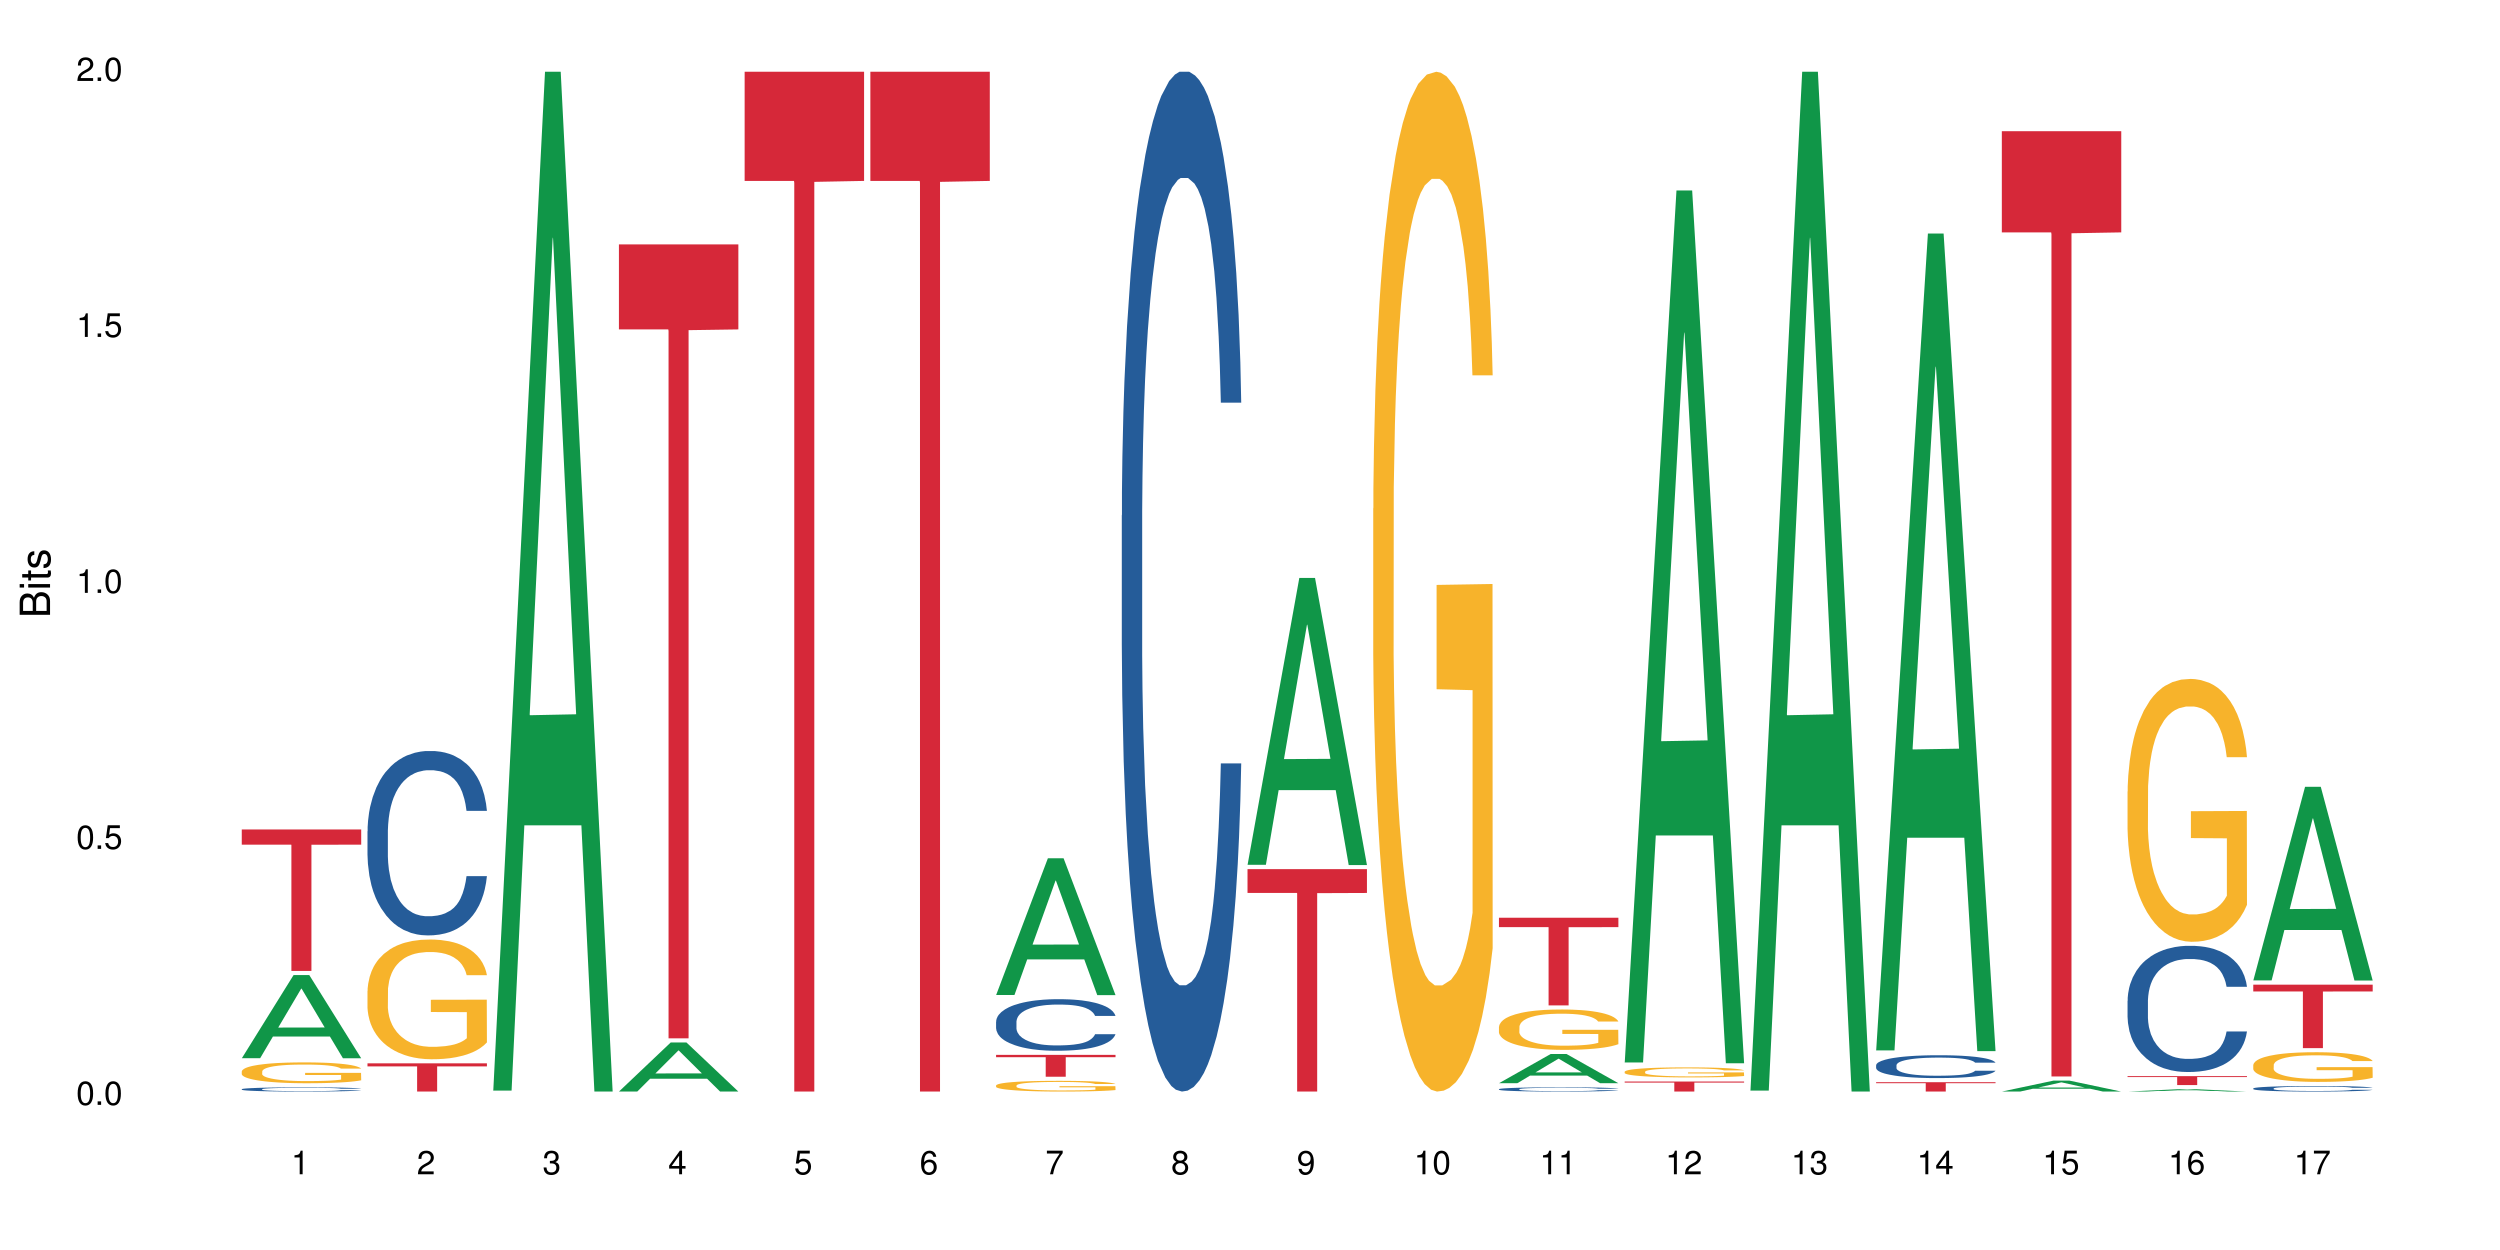 <?xml version="1.0" encoding="UTF-8"?>
<svg xmlns="http://www.w3.org/2000/svg" xmlns:xlink="http://www.w3.org/1999/xlink" width="720pt" height="360pt" viewBox="0 0 720 360" version="1.1">
<defs>
<g>
<symbol overflow="visible" id="glyph0-0">
<path style="stroke:none;" d=""/>
</symbol>
<symbol overflow="visible" id="glyph0-1">
<path style="stroke:none;" d="M 2.641 -6.797 C 2 -6.797 1.422 -6.531 1.078 -6.047 C 0.641 -5.453 0.406 -4.547 0.406 -3.297 C 0.406 -1 1.188 0.219 2.641 0.219 C 4.078 0.219 4.859 -1 4.859 -3.234 C 4.859 -4.562 4.656 -5.438 4.203 -6.047 C 3.844 -6.531 3.281 -6.797 2.641 -6.797 Z M 2.641 -6.047 C 3.547 -6.047 4 -5.125 4 -3.312 C 4 -1.375 3.562 -0.484 2.625 -0.484 C 1.734 -0.484 1.281 -1.422 1.281 -3.281 C 1.281 -5.141 1.734 -6.047 2.641 -6.047 Z M 2.641 -6.047 "/>
</symbol>
<symbol overflow="visible" id="glyph0-2">
<path style="stroke:none;" d="M 1.828 -1 L 0.828 -1 L 0.828 0 L 1.828 0 Z M 1.828 -1 "/>
</symbol>
<symbol overflow="visible" id="glyph0-3">
<path style="stroke:none;" d="M 4.562 -6.797 L 1.062 -6.797 L 0.547 -3.094 L 1.328 -3.094 C 1.719 -3.562 2.047 -3.734 2.578 -3.734 C 3.484 -3.734 4.062 -3.109 4.062 -2.094 C 4.062 -1.125 3.484 -0.531 2.578 -0.531 C 1.828 -0.531 1.375 -0.906 1.188 -1.672 L 0.328 -1.672 C 0.453 -1.109 0.547 -0.844 0.75 -0.594 C 1.125 -0.078 1.828 0.219 2.594 0.219 C 3.969 0.219 4.922 -0.781 4.922 -2.219 C 4.922 -3.562 4.031 -4.484 2.719 -4.484 C 2.25 -4.484 1.859 -4.359 1.469 -4.062 L 1.734 -5.969 L 4.562 -5.969 Z M 4.562 -6.797 "/>
</symbol>
<symbol overflow="visible" id="glyph0-4">
<path style="stroke:none;" d="M 2.484 -4.844 L 2.484 0 L 3.328 0 L 3.328 -6.797 L 2.766 -6.797 C 2.469 -5.75 2.281 -5.609 0.984 -5.453 L 0.984 -4.844 Z M 2.484 -4.844 "/>
</symbol>
<symbol overflow="visible" id="glyph0-5">
<path style="stroke:none;" d="M 4.859 -0.828 L 1.281 -0.828 C 1.359 -1.391 1.672 -1.75 2.5 -2.234 L 3.469 -2.75 C 4.406 -3.266 4.906 -3.969 4.906 -4.812 C 4.906 -5.375 4.672 -5.906 4.266 -6.266 C 3.859 -6.625 3.375 -6.797 2.719 -6.797 C 1.859 -6.797 1.219 -6.5 0.844 -5.922 C 0.609 -5.562 0.5 -5.125 0.484 -4.438 L 1.328 -4.438 C 1.359 -4.906 1.406 -5.188 1.531 -5.406 C 1.75 -5.812 2.188 -6.062 2.703 -6.062 C 3.469 -6.062 4.031 -5.516 4.031 -4.781 C 4.031 -4.25 3.719 -3.797 3.125 -3.438 L 2.234 -2.938 C 0.812 -2.141 0.406 -1.5 0.328 0 L 4.859 0 Z M 4.859 -0.828 "/>
</symbol>
<symbol overflow="visible" id="glyph0-6">
<path style="stroke:none;" d="M 2.125 -3.125 L 2.578 -3.125 C 3.516 -3.125 3.984 -2.703 3.984 -1.891 C 3.984 -1.031 3.469 -0.531 2.578 -0.531 C 1.656 -0.531 1.203 -0.984 1.156 -1.969 L 0.312 -1.969 C 0.344 -1.422 0.438 -1.078 0.609 -0.766 C 0.953 -0.109 1.625 0.219 2.547 0.219 C 3.953 0.219 4.859 -0.609 4.859 -1.906 C 4.859 -2.766 4.516 -3.25 3.703 -3.516 C 4.344 -3.766 4.656 -4.25 4.656 -4.938 C 4.656 -6.109 3.875 -6.797 2.578 -6.797 C 1.203 -6.797 0.484 -6.047 0.453 -4.609 L 1.297 -4.609 C 1.312 -5.016 1.344 -5.25 1.453 -5.453 C 1.641 -5.828 2.062 -6.062 2.594 -6.062 C 3.344 -6.062 3.797 -5.625 3.797 -4.906 C 3.797 -4.422 3.609 -4.141 3.25 -3.984 C 3.016 -3.891 2.719 -3.844 2.125 -3.844 Z M 2.125 -3.125 "/>
</symbol>
<symbol overflow="visible" id="glyph0-7">
<path style="stroke:none;" d="M 3.141 -1.625 L 3.141 0 L 3.984 0 L 3.984 -1.625 L 4.984 -1.625 L 4.984 -2.391 L 3.984 -2.391 L 3.984 -6.797 L 3.359 -6.797 L 0.266 -2.516 L 0.266 -1.625 Z M 3.141 -2.391 L 1 -2.391 L 3.141 -5.359 Z M 3.141 -2.391 "/>
</symbol>
<symbol overflow="visible" id="glyph0-8">
<path style="stroke:none;" d="M 4.781 -5.031 C 4.609 -6.141 3.891 -6.797 2.844 -6.797 C 2.094 -6.797 1.422 -6.438 1.031 -5.828 C 0.609 -5.172 0.406 -4.344 0.406 -3.094 C 0.406 -1.953 0.578 -1.234 0.984 -0.625 C 1.359 -0.078 1.953 0.219 2.703 0.219 C 3.984 0.219 4.922 -0.734 4.922 -2.078 C 4.922 -3.344 4.062 -4.234 2.844 -4.234 C 2.172 -4.234 1.641 -3.969 1.281 -3.469 C 1.281 -5.125 1.828 -6.047 2.797 -6.047 C 3.391 -6.047 3.797 -5.672 3.938 -5.031 Z M 2.734 -3.484 C 3.547 -3.484 4.062 -2.922 4.062 -2 C 4.062 -1.156 3.484 -0.531 2.703 -0.531 C 1.922 -0.531 1.328 -1.188 1.328 -2.047 C 1.328 -2.891 1.906 -3.484 2.734 -3.484 Z M 2.734 -3.484 "/>
</symbol>
<symbol overflow="visible" id="glyph0-9">
<path style="stroke:none;" d="M 4.984 -6.797 L 0.438 -6.797 L 0.438 -5.969 L 4.109 -5.969 C 2.5 -3.656 1.828 -2.234 1.328 0 L 2.219 0 C 2.594 -2.172 3.453 -4.047 4.984 -6.094 Z M 4.984 -6.797 "/>
</symbol>
<symbol overflow="visible" id="glyph0-10">
<path style="stroke:none;" d="M 3.75 -3.578 C 4.453 -4 4.688 -4.344 4.688 -4.984 C 4.688 -6.047 3.844 -6.797 2.641 -6.797 C 1.438 -6.797 0.594 -6.047 0.594 -4.984 C 0.594 -4.359 0.828 -4.016 1.516 -3.578 C 0.734 -3.203 0.359 -2.641 0.359 -1.891 C 0.359 -0.641 1.297 0.219 2.641 0.219 C 3.984 0.219 4.922 -0.641 4.922 -1.875 C 4.922 -2.641 4.531 -3.203 3.75 -3.578 Z M 2.641 -6.047 C 3.359 -6.047 3.812 -5.625 3.812 -4.969 C 3.812 -4.344 3.344 -3.922 2.641 -3.922 C 1.922 -3.922 1.453 -4.344 1.453 -4.984 C 1.453 -5.625 1.922 -6.047 2.641 -6.047 Z M 2.641 -3.203 C 3.484 -3.203 4.062 -2.672 4.062 -1.875 C 4.062 -1.062 3.484 -0.531 2.625 -0.531 C 1.797 -0.531 1.219 -1.078 1.219 -1.875 C 1.219 -2.672 1.797 -3.203 2.641 -3.203 Z M 2.641 -3.203 "/>
</symbol>
<symbol overflow="visible" id="glyph0-11">
<path style="stroke:none;" d="M 0.516 -1.547 C 0.672 -0.438 1.406 0.219 2.438 0.219 C 3.188 0.219 3.859 -0.141 4.266 -0.75 C 4.688 -1.406 4.891 -2.25 4.891 -3.484 C 4.891 -4.625 4.703 -5.359 4.312 -5.953 C 3.938 -6.5 3.344 -6.797 2.594 -6.797 C 1.297 -6.797 0.359 -5.844 0.359 -4.516 C 0.359 -3.25 1.234 -2.344 2.453 -2.344 C 3.094 -2.344 3.562 -2.578 4.016 -3.109 C 4 -1.453 3.469 -0.531 2.5 -0.531 C 1.906 -0.531 1.484 -0.906 1.359 -1.547 Z M 2.578 -6.062 C 3.375 -6.062 3.969 -5.406 3.969 -4.531 C 3.969 -3.688 3.375 -3.094 2.547 -3.094 C 1.734 -3.094 1.234 -3.672 1.234 -4.578 C 1.234 -5.438 1.797 -6.062 2.578 -6.062 Z M 2.578 -6.062 "/>
</symbol>
<symbol overflow="visible" id="glyph1-0">
<path style="stroke:none;" d=""/>
</symbol>
<symbol overflow="visible" id="glyph1-1">
<path style="stroke:none;" d="M 0 -0.953 L 0 -4.891 C 0 -5.719 -0.234 -6.344 -0.734 -6.797 C -1.188 -7.234 -1.812 -7.469 -2.5 -7.469 C -3.547 -7.469 -4.188 -7 -4.625 -5.875 C -4.984 -6.672 -5.641 -7.094 -6.531 -7.094 C -7.156 -7.094 -7.734 -6.859 -8.141 -6.391 C -8.562 -5.938 -8.75 -5.344 -8.75 -4.5 L -8.75 -0.953 Z M -4.984 -2.062 L -7.766 -2.062 L -7.766 -4.219 C -7.766 -4.844 -7.688 -5.203 -7.453 -5.5 C -7.219 -5.812 -6.859 -5.969 -6.375 -5.969 C -5.906 -5.969 -5.531 -5.812 -5.297 -5.5 C -5.062 -5.203 -4.984 -4.844 -4.984 -4.219 Z M -0.984 -2.062 L -4 -2.062 L -4 -4.781 C -4 -5.328 -3.859 -5.688 -3.578 -5.953 C -3.297 -6.219 -2.922 -6.359 -2.484 -6.359 C -2.062 -6.359 -1.688 -6.219 -1.406 -5.953 C -1.109 -5.688 -0.984 -5.328 -0.984 -4.781 Z M -0.984 -2.062 "/>
</symbol>
<symbol overflow="visible" id="glyph1-2">
<path style="stroke:none;" d="M -6.281 -1.797 L -6.281 -0.797 L 0 -0.797 L 0 -1.797 Z M -8.75 -1.797 L -8.75 -0.797 L -7.484 -0.797 L -7.484 -1.797 Z M -8.75 -1.797 "/>
</symbol>
<symbol overflow="visible" id="glyph1-3">
<path style="stroke:none;" d="M -6.281 -3.047 L -6.281 -2.016 L -8.016 -2.016 L -8.016 -1.016 L -6.281 -1.016 L -6.281 -0.172 L -5.469 -0.172 L -5.469 -1.016 L -0.719 -1.016 C -0.078 -1.016 0.281 -1.453 0.281 -2.234 C 0.281 -2.469 0.25 -2.719 0.188 -3.047 L -0.641 -3.047 C -0.609 -2.922 -0.594 -2.766 -0.594 -2.562 C -0.594 -2.141 -0.719 -2.016 -1.156 -2.016 L -5.469 -2.016 L -5.469 -3.047 Z M -6.281 -3.047 "/>
</symbol>
<symbol overflow="visible" id="glyph1-4">
<path style="stroke:none;" d="M -4.531 -5.25 C -5.766 -5.25 -6.469 -4.422 -6.469 -2.969 C -6.469 -1.516 -5.719 -0.562 -4.547 -0.562 C -3.562 -0.562 -3.094 -1.062 -2.734 -2.562 L -2.516 -3.484 C -2.344 -4.188 -2.094 -4.469 -1.625 -4.469 C -1.047 -4.469 -0.641 -3.875 -0.641 -3 C -0.641 -2.453 -0.797 -2 -1.062 -1.75 C -1.25 -1.594 -1.422 -1.531 -1.875 -1.469 L -1.875 -0.406 C -0.422 -0.453 0.281 -1.266 0.281 -2.922 C 0.281 -4.5 -0.5 -5.516 -1.719 -5.516 C -2.656 -5.516 -3.172 -4.984 -3.469 -3.734 L -3.703 -2.766 C -3.891 -1.953 -4.156 -1.609 -4.594 -1.609 C -5.172 -1.609 -5.547 -2.125 -5.547 -2.938 C -5.547 -3.75 -5.203 -4.172 -4.531 -4.203 Z M -4.531 -5.25 "/>
</symbol>
</g>
</defs>
<g id="surface29245">
<rect x="0" y="0" width="720" height="360" style="fill:rgb(100%,100%,100%);fill-opacity:1;stroke:none;"/>
<path style=" stroke:none;fill-rule:nonzero;fill:rgb(6.275%,58.824%,28.235%);fill-opacity:1;" d="M 69.629 304.766 L 69.668 304.742 L 84.551 280.816 L 89.07 280.816 L 104.027 304.789 L 98.77 304.789 L 95.023 298.531 L 78.598 298.531 L 74.922 304.766 L 69.629 304.766 L 80.176 295.941 L 93.516 295.918 L 86.863 284.734 L 86.789 284.711 L 86.719 284.777 L 80.141 295.918 L 80.176 295.941 Z M 69.629 304.766 "/>
<path style=" stroke:none;fill-rule:nonzero;fill:rgb(14.51%,36.078%,60%);fill-opacity:1;" d="M 69.629 313.684 L 69.672 313.684 L 69.672 313.656 L 69.797 313.613 L 70.09 313.559 L 70.383 313.523 L 71.141 313.457 L 72.188 313.395 L 73.277 313.348 L 74.074 313.316 L 74.789 313.293 L 76.426 313.254 L 77.473 313.234 L 78.605 313.215 L 79.992 313.195 L 80.996 313.184 L 83.262 313.164 L 84.941 313.156 L 89.051 313.156 L 90.73 313.16 L 91.945 313.164 L 93.289 313.172 L 94.422 313.184 L 96.391 313.207 L 98.152 313.238 L 98.949 313.258 L 100.207 313.293 L 101.172 313.324 L 101.844 313.355 L 102.602 313.395 L 103.27 313.445 L 103.773 313.5 L 104.027 313.551 L 98.152 313.551 L 97.859 313.504 L 97.523 313.469 L 96.895 313.426 L 96.266 313.391 L 95.387 313.359 L 94.586 313.34 L 93.496 313.316 L 92.531 313.305 L 91.527 313.293 L 90.562 313.289 L 88.715 313.281 L 86.574 313.281 L 85.777 313.285 L 84.145 313.293 L 83.262 313.301 L 82.004 313.316 L 81.121 313.332 L 80.074 313.352 L 79.359 313.371 L 78.48 313.398 L 77.852 313.426 L 77.137 313.461 L 76.719 313.492 L 76.34 313.523 L 76.004 313.559 L 75.754 313.598 L 75.586 313.637 L 75.5 313.68 L 75.5 313.852 L 75.586 313.891 L 75.797 313.938 L 76.34 314.004 L 77.137 314.062 L 78.062 314.109 L 78.941 314.145 L 79.445 314.16 L 80.117 314.176 L 81.164 314.199 L 82.676 314.223 L 83.555 314.23 L 84.898 314.238 L 86.281 314.242 L 88.129 314.242 L 89.766 314.238 L 90.855 314.234 L 91.988 314.227 L 93.539 314.207 L 94.504 314.188 L 95.344 314.168 L 95.973 314.145 L 96.391 314.129 L 97.02 314.094 L 97.523 314.055 L 97.902 314.016 L 98.152 313.98 L 104.027 313.98 L 103.773 314.023 L 103.398 314.066 L 103.02 314.098 L 102.434 314.137 L 101.762 314.172 L 100.797 314.211 L 100 314.238 L 98.949 314.266 L 97.984 314.285 L 96.938 314.305 L 95.387 314.328 L 94.379 314.34 L 93.289 314.348 L 91.988 314.355 L 90.352 314.363 L 88.59 314.371 L 86.953 314.371 L 85.191 314.367 L 83.891 314.363 L 82.172 314.355 L 80.031 314.332 L 78.48 314.312 L 77.266 314.293 L 76.215 314.27 L 75.039 314.238 L 73.531 314.191 L 72.609 314.152 L 71.977 314.121 L 71.266 314.078 L 70.762 314.039 L 70.176 313.977 L 69.754 313.898 L 69.629 313.836 Z M 69.629 313.684 "/>
<path style=" stroke:none;fill-rule:nonzero;fill:rgb(96.863%,70.196%,16.863%);fill-opacity:1;" d="M 69.629 308.543 L 69.672 308.535 L 69.672 308.426 L 69.84 308.18 L 70.258 307.84 L 70.805 307.559 L 71.391 307.34 L 71.77 307.223 L 72.398 307.059 L 72.941 306.938 L 74.328 306.691 L 76.09 306.461 L 77.055 306.363 L 78.145 306.27 L 79.695 306.164 L 80.41 306.129 L 82.59 306.039 L 85.066 305.984 L 87.793 305.969 L 89.051 305.973 L 90.77 305.996 L 93.121 306.055 L 94.461 306.109 L 95.512 306.164 L 96.602 306.238 L 97.945 306.348 L 99.203 306.477 L 100.207 306.609 L 101.215 306.773 L 102.055 306.949 L 102.766 307.141 L 103.398 307.371 L 103.773 307.566 L 104.027 307.758 L 98.195 307.758 L 97.859 307.566 L 97.48 307.418 L 96.852 307.234 L 96.223 307.105 L 95.594 307 L 94.422 306.855 L 93.414 306.77 L 92.156 306.691 L 90.938 306.645 L 89.555 306.609 L 88.715 306.598 L 86.492 306.598 L 84.48 306.637 L 83.305 306.68 L 82.465 306.727 L 81.289 306.809 L 80.578 306.875 L 80.156 306.918 L 78.898 307.086 L 78.062 307.242 L 77.598 307.344 L 77.012 307.512 L 76.594 307.656 L 76.133 307.879 L 75.879 308.043 L 75.543 308.414 L 75.5 309.402 L 75.629 309.609 L 75.879 309.836 L 76.215 310.035 L 76.719 310.242 L 77.223 310.402 L 78.102 310.613 L 78.859 310.758 L 79.445 310.852 L 80.578 311 L 81.039 311.047 L 82.129 311.148 L 83.262 311.223 L 84.645 311.289 L 85.695 311.324 L 87.371 311.352 L 89.512 311.352 L 92.027 311.316 L 93.625 311.273 L 94.715 311.23 L 95.426 311.191 L 96.309 311.129 L 96.938 311.074 L 97.523 311.016 L 98.238 310.922 L 98.238 309.609 L 87.875 309.605 L 87.875 308.992 L 103.984 308.984 L 104.027 311.129 L 103.145 311.277 L 102.055 311.422 L 101.004 311.531 L 99.914 311.625 L 98.363 311.727 L 97.105 311.793 L 95.176 311.871 L 93.414 311.922 L 91.566 311.953 L 89.934 311.969 L 88.004 311.977 L 86.281 311.965 L 84.438 311.93 L 82.969 311.887 L 81.625 311.832 L 80.285 311.762 L 78.605 311.645 L 77.516 311.555 L 76.383 311.438 L 75.25 311.301 L 74.242 311.152 L 73.574 311.039 L 72.902 310.906 L 72.188 310.742 L 71.516 310.555 L 71.012 310.383 L 70.551 310.191 L 70.215 310.012 L 69.883 309.766 L 69.715 309.566 L 69.629 309.398 Z M 69.629 308.543 "/>
<path style=" stroke:none;fill-rule:nonzero;fill:rgb(83.922%,15.686%,22.353%);fill-opacity:1;" d="M 69.629 238.895 L 104.027 238.895 L 104.027 243.258 L 89.691 243.293 L 89.691 279.637 L 83.922 279.637 L 83.922 243.332 L 83.84 243.258 L 69.629 243.258 Z M 69.629 238.895 "/>
<path style=" stroke:none;fill-rule:nonzero;fill:rgb(14.51%,36.078%,60%);fill-opacity:1;" d="M 105.836 239.41 L 105.879 239.363 L 105.879 238.199 L 106.004 236.352 L 106.297 234.023 L 106.59 232.422 L 107.348 229.559 L 108.395 226.793 L 109.484 224.656 L 110.281 223.395 L 110.996 222.426 L 112.633 220.629 L 113.68 219.707 L 114.812 218.883 L 116.195 218.059 L 117.203 217.57 L 119.469 216.797 L 121.148 216.457 L 122.449 216.309 L 125.258 216.309 L 126.938 216.504 L 128.152 216.746 L 129.496 217.137 L 130.629 217.57 L 132.598 218.641 L 134.359 220 L 135.156 220.773 L 136.414 222.277 L 137.379 223.734 L 138.051 224.996 L 138.809 226.793 L 139.477 228.977 L 139.98 231.453 L 140.234 233.539 L 134.359 233.539 L 134.066 231.598 L 133.73 230.094 L 133.102 228.102 L 132.473 226.695 L 131.59 225.289 L 130.793 224.367 L 129.703 223.445 L 128.738 222.863 L 127.734 222.426 L 126.77 222.133 L 124.922 221.844 L 122.781 221.844 L 121.984 221.941 L 120.352 222.328 L 119.469 222.668 L 118.211 223.348 L 117.328 223.977 L 116.281 224.949 L 115.566 225.773 L 114.688 227.035 L 114.059 228.152 L 113.344 229.754 L 112.926 230.965 L 112.547 232.324 L 112.211 233.926 L 111.961 235.625 L 111.793 237.422 L 111.707 239.168 L 111.707 246.691 L 111.793 248.438 L 112.004 250.477 L 112.547 253.438 L 113.344 256.008 L 114.27 258.047 L 115.148 259.504 L 115.652 260.184 L 116.324 260.957 L 117.371 261.93 L 118.883 262.898 L 119.762 263.289 L 121.105 263.676 L 122.488 263.871 L 124.336 263.871 L 125.973 263.676 L 127.062 263.434 L 128.195 263.047 L 129.746 262.219 L 130.711 261.445 L 131.551 260.52 L 132.18 259.598 L 132.598 258.824 L 133.227 257.316 L 133.73 255.668 L 134.109 253.969 L 134.359 252.32 L 140.234 252.32 L 139.98 254.262 L 139.605 256.152 L 139.227 257.562 L 138.641 259.258 L 137.969 260.766 L 137.004 262.461 L 136.207 263.578 L 135.156 264.793 L 134.191 265.715 L 133.145 266.539 L 131.59 267.508 L 130.586 267.996 L 129.496 268.434 L 128.195 268.82 L 126.559 269.16 L 124.797 269.355 L 123.16 269.402 L 121.398 269.305 L 120.098 269.109 L 118.379 268.676 L 116.238 267.801 L 114.688 266.879 L 113.469 265.957 L 112.422 264.984 L 111.246 263.676 L 109.738 261.539 L 108.816 259.891 L 108.184 258.531 L 107.473 256.641 L 106.969 254.941 L 106.383 252.223 L 105.961 248.777 L 105.836 246.109 Z M 105.836 239.41 "/>
<path style=" stroke:none;fill-rule:nonzero;fill:rgb(96.863%,70.196%,16.863%);fill-opacity:1;" d="M 105.836 285.352 L 105.879 285.32 L 105.879 284.691 L 106.047 283.273 L 106.465 281.32 L 107.012 279.715 L 107.598 278.457 L 107.977 277.793 L 108.605 276.848 L 109.148 276.156 L 110.535 274.738 L 112.297 273.418 L 113.262 272.848 L 114.352 272.312 L 115.902 271.715 L 116.617 271.496 L 118.797 270.992 L 121.273 270.676 L 124 270.582 L 125.258 270.613 L 126.977 270.738 L 129.328 271.086 L 130.668 271.402 L 131.719 271.715 L 132.809 272.125 L 134.152 272.754 L 135.41 273.512 L 136.414 274.266 L 137.422 275.211 L 138.262 276.219 L 138.973 277.32 L 139.605 278.645 L 139.98 279.746 L 140.234 280.848 L 134.402 280.848 L 134.066 279.746 L 133.688 278.895 L 133.059 277.855 L 132.43 277.102 L 131.801 276.504 L 130.629 275.684 L 129.621 275.18 L 128.363 274.738 L 127.145 274.457 L 125.762 274.266 L 124.922 274.203 L 122.699 274.203 L 120.688 274.426 L 119.512 274.676 L 118.672 274.93 L 117.496 275.402 L 116.785 275.777 L 116.363 276.031 L 115.105 277.008 L 114.27 277.887 L 113.805 278.488 L 113.219 279.43 L 112.801 280.281 L 112.34 281.543 L 112.086 282.488 L 111.75 284.629 L 111.707 290.297 L 111.836 291.492 L 112.086 292.785 L 112.422 293.918 L 112.926 295.113 L 113.43 296.027 L 114.309 297.258 L 115.066 298.074 L 115.652 298.609 L 116.785 299.461 L 117.246 299.746 L 118.336 300.312 L 119.469 300.754 L 120.852 301.129 L 121.902 301.32 L 123.578 301.477 L 125.719 301.477 L 128.234 301.289 L 129.828 301.035 L 130.922 300.785 L 131.633 300.562 L 132.516 300.219 L 133.145 299.902 L 133.73 299.555 L 134.445 299.02 L 134.445 291.492 L 124.082 291.461 L 124.082 287.934 L 140.191 287.902 L 140.234 300.219 L 139.352 301.066 L 138.262 301.887 L 137.211 302.516 L 136.121 303.051 L 134.57 303.648 L 133.312 304.027 L 131.383 304.469 L 129.621 304.754 L 127.773 304.941 L 126.137 305.035 L 124.211 305.066 L 122.488 305.004 L 120.645 304.816 L 119.176 304.562 L 117.832 304.25 L 116.492 303.84 L 114.812 303.176 L 113.723 302.641 L 112.59 301.98 L 111.457 301.191 L 110.449 300.344 L 109.781 299.68 L 109.109 298.926 L 108.395 297.98 L 107.723 296.91 L 107.219 295.934 L 106.758 294.832 L 106.422 293.793 L 106.09 292.375 L 105.922 291.242 L 105.836 290.266 Z M 105.836 285.352 "/>
<path style=" stroke:none;fill-rule:nonzero;fill:rgb(83.922%,15.686%,22.353%);fill-opacity:1;" d="M 105.836 306.246 L 140.234 306.246 L 140.234 307.117 L 125.898 307.125 L 125.898 314.371 L 120.129 314.371 L 120.129 307.133 L 120.047 307.117 L 105.836 307.117 Z M 105.836 306.246 "/>
<path style=" stroke:none;fill-rule:nonzero;fill:rgb(6.275%,58.824%,28.235%);fill-opacity:1;" d="M 142.043 314.094 L 142.078 313.82 L 156.965 20.664 L 161.484 20.664 L 176.441 314.371 L 171.184 314.371 L 167.438 237.703 L 151.012 237.703 L 147.336 314.094 L 142.043 314.094 L 152.59 205.988 L 165.93 205.711 L 159.277 68.648 L 159.203 68.375 L 159.133 69.199 L 152.555 205.711 L 152.59 205.988 Z M 142.043 314.094 "/>
<path style=" stroke:none;fill-rule:nonzero;fill:rgb(6.275%,58.824%,28.235%);fill-opacity:1;" d="M 178.25 314.355 L 178.285 314.344 L 193.172 300.227 L 197.691 300.227 L 212.648 314.371 L 207.391 314.371 L 203.645 310.68 L 187.219 310.68 L 183.543 314.355 L 178.25 314.355 L 188.797 309.152 L 202.137 309.137 L 195.484 302.539 L 195.41 302.523 L 195.34 302.566 L 188.762 309.137 L 188.797 309.152 Z M 178.25 314.355 "/>
<path style=" stroke:none;fill-rule:nonzero;fill:rgb(83.922%,15.686%,22.353%);fill-opacity:1;" d="M 178.25 70.395 L 212.648 70.395 L 212.648 94.871 L 198.312 95.086 L 198.312 299.047 L 192.543 299.047 L 192.543 95.301 L 192.461 94.871 L 178.25 94.871 Z M 178.25 70.395 "/>
<path style=" stroke:none;fill-rule:nonzero;fill:rgb(83.922%,15.686%,22.353%);fill-opacity:1;" d="M 214.457 20.664 L 248.855 20.664 L 248.855 52.102 L 234.52 52.379 L 234.52 314.371 L 228.75 314.371 L 228.75 52.652 L 228.668 52.102 L 214.457 52.102 Z M 214.457 20.664 "/>
<path style=" stroke:none;fill-rule:nonzero;fill:rgb(83.922%,15.686%,22.353%);fill-opacity:1;" d="M 250.664 20.664 L 285.062 20.664 L 285.062 52.102 L 270.727 52.379 L 270.727 314.371 L 264.957 314.371 L 264.957 52.652 L 264.875 52.102 L 250.664 52.102 Z M 250.664 20.664 "/>
<path style=" stroke:none;fill-rule:nonzero;fill:rgb(6.275%,58.824%,28.235%);fill-opacity:1;" d="M 286.871 286.559 L 286.906 286.523 L 301.789 247.184 L 306.312 247.184 L 321.27 286.598 L 316.012 286.598 L 312.266 276.309 L 295.836 276.309 L 292.164 286.559 L 286.871 286.559 L 297.418 272.051 L 310.758 272.016 L 304.105 253.621 L 304.031 253.586 L 303.961 253.695 L 297.383 272.016 L 297.418 272.051 Z M 286.871 286.559 "/>
<path style=" stroke:none;fill-rule:nonzero;fill:rgb(14.51%,36.078%,60%);fill-opacity:1;" d="M 286.871 294.234 L 286.914 294.223 L 286.914 293.895 L 287.039 293.379 L 287.332 292.727 L 287.625 292.281 L 288.383 291.48 L 289.43 290.707 L 290.52 290.109 L 291.316 289.758 L 292.031 289.484 L 293.668 288.984 L 294.715 288.727 L 295.848 288.496 L 297.23 288.266 L 298.238 288.129 L 300.504 287.91 L 302.184 287.816 L 303.48 287.777 L 306.293 287.777 L 307.969 287.828 L 309.188 287.898 L 310.527 288.008 L 311.66 288.129 L 313.633 288.426 L 315.395 288.809 L 316.191 289.023 L 317.449 289.445 L 318.414 289.852 L 319.086 290.203 L 319.84 290.707 L 320.512 291.316 L 321.016 292.008 L 321.27 292.594 L 315.395 292.594 L 315.102 292.051 L 314.766 291.629 L 314.137 291.074 L 313.508 290.68 L 312.625 290.285 L 311.828 290.027 L 310.738 289.77 L 309.773 289.609 L 308.766 289.484 L 307.801 289.402 L 305.957 289.324 L 303.816 289.324 L 303.02 289.352 L 301.383 289.457 L 300.504 289.555 L 299.246 289.742 L 298.363 289.918 L 297.316 290.191 L 296.602 290.422 L 295.723 290.773 L 295.094 291.086 L 294.379 291.535 L 293.961 291.875 L 293.582 292.254 L 293.246 292.699 L 292.996 293.176 L 292.828 293.68 L 292.742 294.168 L 292.742 296.27 L 292.828 296.758 L 293.039 297.328 L 293.582 298.156 L 294.379 298.875 L 295.301 299.445 L 296.184 299.852 L 296.688 300.043 L 297.359 300.258 L 298.406 300.531 L 299.918 300.801 L 300.797 300.91 L 302.141 301.02 L 303.523 301.074 L 305.371 301.074 L 307.004 301.02 L 308.098 300.949 L 309.23 300.844 L 310.781 300.613 L 311.746 300.395 L 312.586 300.137 L 313.215 299.879 L 313.633 299.66 L 314.262 299.242 L 314.766 298.781 L 315.145 298.305 L 315.395 297.844 L 321.27 297.844 L 321.016 298.387 L 320.637 298.914 L 320.262 299.309 L 319.672 299.785 L 319.004 300.203 L 318.039 300.68 L 317.242 300.992 L 316.191 301.332 L 315.227 301.59 L 314.18 301.82 L 312.625 302.09 L 311.621 302.227 L 310.527 302.348 L 309.23 302.457 L 307.594 302.551 L 305.832 302.605 L 304.195 302.621 L 302.434 302.594 L 301.133 302.539 L 299.414 302.418 L 297.273 302.172 L 295.723 301.914 L 294.504 301.656 L 293.457 301.387 L 292.281 301.02 L 290.773 300.422 L 289.848 299.961 L 289.219 299.582 L 288.508 299.051 L 288.004 298.578 L 287.418 297.816 L 286.996 296.852 L 286.871 296.105 Z M 286.871 294.234 "/>
<path style=" stroke:none;fill-rule:nonzero;fill:rgb(96.863%,70.196%,16.863%);fill-opacity:1;" d="M 286.871 312.602 L 286.914 312.598 L 286.914 312.543 L 287.082 312.414 L 287.5 312.242 L 288.047 312.098 L 288.633 311.984 L 289.012 311.926 L 289.641 311.84 L 290.184 311.777 L 291.57 311.648 L 293.332 311.531 L 294.297 311.48 L 295.387 311.434 L 296.938 311.379 L 297.652 311.359 L 299.832 311.312 L 302.309 311.285 L 305.035 311.277 L 306.293 311.281 L 308.012 311.293 L 310.363 311.324 L 311.703 311.352 L 312.754 311.379 L 313.844 311.414 L 315.184 311.473 L 316.445 311.539 L 317.449 311.609 L 318.457 311.691 L 319.297 311.781 L 320.008 311.883 L 320.637 312 L 321.016 312.098 L 321.27 312.199 L 315.438 312.199 L 315.102 312.098 L 314.723 312.023 L 314.094 311.93 L 313.465 311.863 L 312.836 311.809 L 311.66 311.734 L 310.656 311.691 L 309.398 311.648 L 308.18 311.625 L 306.797 311.609 L 305.957 311.602 L 303.734 311.602 L 301.719 311.621 L 300.547 311.645 L 299.707 311.668 L 298.531 311.711 L 297.82 311.742 L 297.398 311.766 L 296.141 311.855 L 295.301 311.934 L 294.84 311.984 L 294.254 312.07 L 293.836 312.148 L 293.371 312.262 L 293.121 312.344 L 292.785 312.539 L 292.742 313.047 L 292.871 313.152 L 293.121 313.27 L 293.457 313.371 L 293.961 313.477 L 294.465 313.559 L 295.344 313.672 L 296.098 313.742 L 296.688 313.793 L 297.82 313.867 L 298.281 313.895 L 299.371 313.945 L 300.504 313.984 L 301.887 314.016 L 302.938 314.035 L 304.613 314.047 L 306.754 314.047 L 309.27 314.031 L 310.863 314.008 L 311.957 313.988 L 312.668 313.965 L 313.551 313.938 L 314.18 313.906 L 314.766 313.875 L 315.48 313.828 L 315.48 313.152 L 305.117 313.148 L 305.117 312.832 L 321.227 312.832 L 321.27 313.938 L 320.387 314.012 L 319.297 314.086 L 318.246 314.141 L 317.156 314.191 L 315.605 314.242 L 314.348 314.277 L 312.418 314.316 L 310.656 314.344 L 308.809 314.359 L 307.172 314.367 L 305.242 314.371 L 303.523 314.363 L 301.68 314.348 L 300.211 314.324 L 298.867 314.297 L 297.527 314.262 L 295.848 314.199 L 294.758 314.152 L 293.625 314.094 L 292.492 314.023 L 291.484 313.945 L 290.812 313.887 L 290.145 313.82 L 289.43 313.734 L 288.758 313.641 L 288.254 313.551 L 287.793 313.453 L 287.457 313.359 L 287.121 313.23 L 286.953 313.129 L 286.871 313.043 Z M 286.871 312.602 "/>
<path style=" stroke:none;fill-rule:nonzero;fill:rgb(83.922%,15.686%,22.353%);fill-opacity:1;" d="M 286.871 303.801 L 321.27 303.801 L 321.27 304.473 L 306.934 304.48 L 306.934 310.098 L 301.164 310.098 L 301.164 304.484 L 301.082 304.473 L 286.871 304.473 Z M 286.871 303.801 "/>
<path style=" stroke:none;fill-rule:nonzero;fill:rgb(14.51%,36.078%,60%);fill-opacity:1;" d="M 323.078 148.457 L 323.121 148.188 L 323.121 141.742 L 323.246 131.543 L 323.539 118.656 L 323.832 109.797 L 324.59 93.957 L 325.637 78.652 L 326.727 66.84 L 327.523 59.859 L 328.238 54.492 L 329.875 44.559 L 330.922 39.457 L 332.055 34.891 L 333.438 30.328 L 334.445 27.645 L 336.711 23.348 L 338.387 21.469 L 339.688 20.664 L 342.5 20.664 L 344.176 21.738 L 345.395 23.078 L 346.734 25.227 L 347.867 27.645 L 349.84 33.551 L 351.602 41.066 L 352.398 45.363 L 353.656 53.684 L 354.621 61.738 L 355.293 68.719 L 356.047 78.652 L 356.719 90.734 L 357.223 104.426 L 357.473 115.969 L 351.602 115.969 L 351.309 105.23 L 350.973 96.91 L 350.344 85.902 L 349.715 78.117 L 348.832 70.332 L 348.035 65.23 L 346.945 60.129 L 345.98 56.906 L 344.973 54.492 L 344.008 52.879 L 342.164 51.27 L 340.023 51.27 L 339.227 51.805 L 337.59 53.953 L 336.711 55.832 L 335.453 59.59 L 334.57 63.082 L 333.523 68.449 L 332.809 73.016 L 331.93 79.996 L 331.301 86.172 L 330.586 95.031 L 330.168 101.742 L 329.789 109.258 L 329.453 118.117 L 329.203 127.516 L 329.035 137.449 L 328.949 147.113 L 328.949 188.727 L 329.035 198.391 L 329.246 209.668 L 329.789 226.043 L 330.586 240.273 L 331.508 251.547 L 332.391 259.602 L 332.895 263.359 L 333.566 267.656 L 334.613 273.027 L 336.125 278.395 L 337.004 280.543 L 338.348 282.691 L 339.73 283.766 L 341.578 283.766 L 343.211 282.691 L 344.305 281.348 L 345.438 279.199 L 346.988 274.637 L 347.953 270.34 L 348.793 265.242 L 349.422 260.141 L 349.84 255.844 L 350.469 247.52 L 350.973 238.395 L 351.352 228.996 L 351.602 219.867 L 357.473 219.867 L 357.223 230.609 L 356.844 241.078 L 356.469 248.863 L 355.879 258.262 L 355.211 266.582 L 354.246 275.98 L 353.449 282.152 L 352.398 288.867 L 351.434 293.969 L 350.387 298.531 L 348.832 303.898 L 347.828 306.586 L 346.734 309 L 345.438 311.148 L 343.801 313.027 L 342.039 314.102 L 340.402 314.371 L 338.641 313.832 L 337.34 312.762 L 335.621 310.344 L 333.48 305.512 L 331.93 300.41 L 330.711 295.309 L 329.664 289.941 L 328.488 282.691 L 326.98 270.879 L 326.055 261.75 L 325.426 254.234 L 324.715 243.762 L 324.211 234.367 L 323.625 219.332 L 323.203 200.27 L 323.078 185.504 Z M 323.078 148.457 "/>
<path style=" stroke:none;fill-rule:nonzero;fill:rgb(6.275%,58.824%,28.235%);fill-opacity:1;" d="M 359.285 249.059 L 359.32 248.98 L 374.203 166.441 L 378.727 166.441 L 393.68 249.137 L 388.426 249.137 L 384.68 227.551 L 368.25 227.551 L 364.578 249.059 L 359.285 249.059 L 369.832 218.621 L 383.172 218.543 L 376.52 179.949 L 376.445 179.875 L 376.371 180.105 L 369.797 218.543 L 369.832 218.621 Z M 359.285 249.059 "/>
<path style=" stroke:none;fill-rule:nonzero;fill:rgb(83.922%,15.686%,22.353%);fill-opacity:1;" d="M 359.285 250.316 L 393.68 250.316 L 393.68 257.172 L 379.348 257.23 L 379.348 314.371 L 373.578 314.371 L 373.578 257.293 L 373.496 257.172 L 359.285 257.172 Z M 359.285 250.316 "/>
<path style=" stroke:none;fill-rule:nonzero;fill:rgb(96.863%,70.196%,16.863%);fill-opacity:1;" d="M 395.492 146.461 L 395.535 146.191 L 395.535 140.828 L 395.703 128.758 L 396.121 112.129 L 396.668 98.449 L 397.254 87.719 L 397.633 82.086 L 398.262 74.039 L 398.805 68.141 L 400.191 56.07 L 401.953 44.805 L 402.918 39.977 L 404.008 35.414 L 405.559 30.32 L 406.273 28.441 L 408.453 24.148 L 410.93 21.469 L 413.656 20.664 L 414.914 20.93 L 416.633 22.004 L 418.98 24.953 L 420.324 27.637 L 421.375 30.32 L 422.465 33.805 L 423.805 39.172 L 425.066 45.609 L 426.07 52.047 L 427.078 60.094 L 427.918 68.676 L 428.629 78.062 L 429.258 89.328 L 429.637 98.715 L 429.887 108.105 L 424.059 108.105 L 423.723 98.715 L 423.344 91.477 L 422.715 82.625 L 422.086 76.188 L 421.457 71.09 L 420.281 64.117 L 419.277 59.824 L 418.016 56.07 L 416.801 53.656 L 415.418 52.047 L 414.578 51.508 L 412.355 51.508 L 410.34 53.387 L 409.168 55.531 L 408.328 57.68 L 407.152 61.703 L 406.441 64.922 L 406.02 67.066 L 404.762 75.383 L 403.922 82.891 L 403.461 87.988 L 402.875 96.035 L 402.453 103.277 L 401.992 114.004 L 401.742 122.051 L 401.406 140.293 L 401.363 188.574 L 401.492 198.766 L 401.742 209.762 L 402.078 219.418 L 402.582 229.609 L 403.086 237.391 L 403.965 247.852 L 404.719 254.824 L 405.309 259.383 L 406.441 266.625 L 406.902 269.039 L 407.992 273.867 L 409.125 277.625 L 410.508 280.844 L 411.559 282.453 L 413.234 283.793 L 415.375 283.793 L 417.891 282.184 L 419.484 280.039 L 420.578 277.891 L 421.289 276.016 L 422.172 273.062 L 422.801 270.383 L 423.387 267.43 L 424.102 262.871 L 424.102 198.766 L 413.738 198.496 L 413.738 168.457 L 429.848 168.188 L 429.887 273.062 L 429.008 280.305 L 427.918 287.281 L 426.867 292.645 L 425.777 297.203 L 424.227 302.301 L 422.969 305.52 L 421.039 309.273 L 419.277 311.688 L 417.43 313.297 L 415.793 314.102 L 413.863 314.371 L 412.145 313.836 L 410.301 312.227 L 408.832 310.078 L 407.488 307.398 L 406.145 303.91 L 404.469 298.277 L 403.379 293.719 L 402.246 288.086 L 401.113 281.379 L 400.105 274.137 L 399.434 268.504 L 398.766 262.066 L 398.051 254.02 L 397.379 244.898 L 396.875 236.586 L 396.414 227.195 L 396.078 218.344 L 395.742 206.277 L 395.574 196.621 L 395.492 188.305 Z M 395.492 146.461 "/>
<path style=" stroke:none;fill-rule:nonzero;fill:rgb(6.275%,58.824%,28.235%);fill-opacity:1;" d="M 431.699 311.961 L 431.734 311.953 L 446.617 303.543 L 451.141 303.543 L 466.094 311.969 L 460.84 311.969 L 457.094 309.77 L 440.664 309.77 L 436.992 311.961 L 431.699 311.961 L 442.246 308.859 L 455.586 308.852 L 448.934 304.918 L 448.859 304.91 L 448.785 304.934 L 442.207 308.852 L 442.246 308.859 Z M 431.699 311.961 "/>
<path style=" stroke:none;fill-rule:nonzero;fill:rgb(14.51%,36.078%,60%);fill-opacity:1;" d="M 431.699 313.68 L 431.742 313.68 L 431.742 313.652 L 431.867 313.609 L 432.16 313.555 L 432.453 313.52 L 433.207 313.453 L 434.258 313.391 L 435.348 313.34 L 436.145 313.312 L 436.859 313.289 L 438.496 313.246 L 439.543 313.227 L 440.676 313.207 L 442.059 313.188 L 443.066 313.176 L 445.332 313.16 L 447.008 313.152 L 448.309 313.148 L 451.121 313.148 L 452.797 313.152 L 454.016 313.16 L 455.355 313.168 L 456.488 313.176 L 458.461 313.203 L 460.223 313.234 L 461.02 313.25 L 462.277 313.285 L 463.242 313.32 L 463.914 313.348 L 464.668 313.391 L 465.34 313.441 L 465.844 313.496 L 466.094 313.547 L 460.223 313.547 L 459.93 313.5 L 459.594 313.465 L 458.965 313.422 L 458.336 313.387 L 457.453 313.355 L 456.656 313.336 L 455.566 313.312 L 454.602 313.301 L 453.594 313.289 L 452.629 313.281 L 450.785 313.277 L 447.848 313.277 L 446.211 313.285 L 445.332 313.293 L 444.074 313.309 L 443.191 313.324 L 442.145 313.348 L 441.43 313.367 L 440.551 313.395 L 439.922 313.422 L 439.207 313.457 L 438.789 313.484 L 438.41 313.516 L 438.074 313.555 L 437.824 313.594 L 437.656 313.633 L 437.57 313.676 L 437.57 313.848 L 437.656 313.887 L 437.863 313.934 L 438.41 314.004 L 439.207 314.062 L 440.129 314.109 L 441.012 314.145 L 441.516 314.16 L 442.184 314.176 L 443.234 314.199 L 444.746 314.223 L 445.625 314.23 L 446.969 314.238 L 448.352 314.242 L 450.199 314.242 L 451.832 314.238 L 452.926 314.234 L 454.055 314.223 L 455.609 314.207 L 456.574 314.188 L 457.414 314.168 L 458.043 314.145 L 458.461 314.129 L 459.09 314.094 L 459.594 314.055 L 459.973 314.016 L 460.223 313.977 L 466.094 313.977 L 465.844 314.023 L 465.465 314.066 L 465.09 314.098 L 464.5 314.137 L 463.832 314.172 L 462.867 314.211 L 462.07 314.238 L 461.02 314.266 L 460.055 314.285 L 459.008 314.305 L 457.453 314.328 L 456.449 314.34 L 455.355 314.348 L 454.055 314.355 L 452.422 314.363 L 450.66 314.371 L 449.023 314.371 L 447.262 314.367 L 445.961 314.363 L 444.242 314.355 L 442.102 314.332 L 440.551 314.312 L 439.332 314.293 L 438.285 314.27 L 437.109 314.238 L 435.602 314.191 L 434.676 314.152 L 434.047 314.121 L 433.336 314.078 L 432.832 314.039 L 432.242 313.977 L 431.824 313.895 L 431.699 313.836 Z M 431.699 313.68 "/>
<path style=" stroke:none;fill-rule:nonzero;fill:rgb(96.863%,70.196%,16.863%);fill-opacity:1;" d="M 431.699 295.715 L 431.742 295.703 L 431.742 295.492 L 431.91 295.012 L 432.328 294.355 L 432.875 293.812 L 433.461 293.387 L 433.84 293.164 L 434.469 292.848 L 435.012 292.613 L 436.398 292.137 L 438.16 291.688 L 439.125 291.496 L 440.215 291.316 L 441.766 291.117 L 442.48 291.043 L 444.66 290.871 L 447.137 290.766 L 449.863 290.734 L 451.121 290.742 L 452.84 290.785 L 455.188 290.902 L 456.531 291.008 L 457.582 291.117 L 458.672 291.254 L 460.012 291.465 L 461.27 291.723 L 462.277 291.977 L 463.285 292.293 L 464.125 292.633 L 464.836 293.004 L 465.465 293.453 L 465.844 293.824 L 466.094 294.195 L 460.266 294.195 L 459.93 293.824 L 459.551 293.535 L 458.922 293.188 L 458.293 292.93 L 457.664 292.73 L 456.488 292.453 L 455.484 292.285 L 454.223 292.137 L 453.008 292.039 L 451.625 291.977 L 450.785 291.953 L 448.562 291.953 L 446.547 292.027 L 445.375 292.113 L 444.535 292.199 L 443.359 292.359 L 442.648 292.484 L 442.227 292.57 L 440.969 292.898 L 440.129 293.195 L 439.668 293.398 L 439.082 293.719 L 438.66 294.004 L 438.199 294.43 L 437.949 294.746 L 437.613 295.469 L 437.57 297.383 L 437.695 297.785 L 437.949 298.219 L 438.285 298.602 L 438.789 299.008 L 439.293 299.312 L 440.172 299.727 L 440.926 300.004 L 441.516 300.184 L 442.648 300.473 L 443.109 300.566 L 444.199 300.758 L 445.332 300.906 L 446.715 301.035 L 447.766 301.098 L 449.441 301.152 L 451.582 301.152 L 454.098 301.09 L 455.691 301.004 L 456.781 300.918 L 457.496 300.844 L 458.379 300.727 L 459.008 300.621 L 459.594 300.504 L 460.309 300.324 L 460.309 297.785 L 449.945 297.773 L 449.945 296.586 L 466.055 296.574 L 466.094 300.727 L 465.215 301.012 L 464.125 301.289 L 463.074 301.504 L 461.984 301.684 L 460.434 301.883 L 459.176 302.012 L 457.246 302.16 L 455.484 302.258 L 453.637 302.32 L 452 302.352 L 450.07 302.363 L 448.352 302.34 L 446.508 302.277 L 445.039 302.191 L 443.695 302.086 L 442.352 301.949 L 440.676 301.727 L 439.586 301.543 L 438.453 301.32 L 437.32 301.055 L 436.312 300.77 L 435.641 300.547 L 434.969 300.293 L 434.258 299.973 L 433.586 299.613 L 433.082 299.281 L 432.621 298.91 L 432.285 298.559 L 431.949 298.082 L 431.781 297.699 L 431.699 297.371 Z M 431.699 295.715 "/>
<path style=" stroke:none;fill-rule:nonzero;fill:rgb(83.922%,15.686%,22.353%);fill-opacity:1;" d="M 431.699 264.316 L 466.094 264.316 L 466.094 267.016 L 451.762 267.039 L 451.762 289.555 L 445.992 289.555 L 445.992 267.062 L 445.91 267.016 L 431.699 267.016 Z M 431.699 264.316 "/>
<path style=" stroke:none;fill-rule:nonzero;fill:rgb(6.275%,58.824%,28.235%);fill-opacity:1;" d="M 467.906 305.988 L 467.941 305.75 L 482.824 54.852 L 487.344 54.852 L 502.301 306.223 L 497.047 306.223 L 493.301 240.605 L 476.871 240.605 L 473.199 305.988 L 467.906 305.988 L 478.453 213.465 L 491.793 213.227 L 485.141 95.922 L 485.066 95.684 L 484.992 96.391 L 478.414 213.227 L 478.453 213.465 Z M 467.906 305.988 "/>
<path style=" stroke:none;fill-rule:nonzero;fill:rgb(96.863%,70.196%,16.863%);fill-opacity:1;" d="M 467.906 308.645 L 467.949 308.641 L 467.949 308.586 L 468.117 308.469 L 468.535 308.305 L 469.082 308.168 L 469.668 308.062 L 470.047 308.008 L 470.676 307.93 L 471.219 307.871 L 472.605 307.754 L 474.367 307.641 L 475.332 307.594 L 476.422 307.547 L 477.973 307.5 L 478.688 307.48 L 480.867 307.438 L 483.344 307.41 L 486.07 307.402 L 487.328 307.406 L 489.047 307.418 L 491.395 307.445 L 492.738 307.473 L 493.785 307.5 L 494.879 307.531 L 496.219 307.586 L 497.477 307.648 L 498.484 307.711 L 499.492 307.793 L 500.332 307.875 L 501.043 307.969 L 501.672 308.078 L 502.051 308.172 L 502.301 308.266 L 496.473 308.266 L 496.137 308.172 L 495.758 308.102 L 495.129 308.016 L 494.5 307.949 L 493.871 307.898 L 492.695 307.832 L 491.691 307.789 L 490.43 307.754 L 489.215 307.727 L 487.832 307.711 L 486.992 307.707 L 484.77 307.707 L 482.754 307.727 L 481.582 307.746 L 480.742 307.77 L 479.566 307.809 L 478.855 307.84 L 478.434 307.859 L 477.176 307.941 L 476.336 308.016 L 475.875 308.066 L 475.289 308.145 L 474.867 308.219 L 474.406 308.324 L 474.156 308.402 L 473.82 308.582 L 473.777 309.059 L 473.902 309.156 L 474.156 309.266 L 474.492 309.363 L 474.996 309.461 L 475.5 309.539 L 476.379 309.641 L 477.133 309.711 L 477.723 309.754 L 478.855 309.828 L 479.316 309.852 L 480.406 309.898 L 481.539 309.934 L 482.922 309.969 L 483.973 309.984 L 485.648 309.996 L 487.789 309.996 L 490.305 309.98 L 491.898 309.957 L 492.988 309.938 L 493.703 309.918 L 494.586 309.891 L 495.215 309.863 L 495.801 309.836 L 496.512 309.789 L 496.512 309.156 L 486.152 309.156 L 486.152 308.859 L 502.262 308.855 L 502.301 309.891 L 501.422 309.961 L 500.332 310.031 L 499.281 310.082 L 498.191 310.129 L 496.641 310.18 L 495.383 310.211 L 493.453 310.246 L 491.691 310.27 L 489.844 310.285 L 488.207 310.293 L 486.277 310.297 L 484.559 310.293 L 482.715 310.277 L 481.246 310.254 L 479.902 310.23 L 478.559 310.195 L 476.883 310.137 L 475.793 310.094 L 474.66 310.039 L 473.527 309.973 L 472.52 309.902 L 471.848 309.844 L 471.176 309.781 L 470.465 309.703 L 469.793 309.613 L 469.289 309.531 L 468.828 309.438 L 468.492 309.352 L 468.156 309.23 L 467.988 309.137 L 467.906 309.055 Z M 467.906 308.645 "/>
<path style=" stroke:none;fill-rule:nonzero;fill:rgb(83.922%,15.686%,22.353%);fill-opacity:1;" d="M 467.906 311.477 L 502.301 311.477 L 502.301 311.785 L 487.969 311.789 L 487.969 314.371 L 482.199 314.371 L 482.199 311.793 L 482.117 311.785 L 467.906 311.785 Z M 467.906 311.477 "/>
<path style=" stroke:none;fill-rule:nonzero;fill:rgb(6.275%,58.824%,28.235%);fill-opacity:1;" d="M 504.113 314.094 L 504.148 313.82 L 519.031 20.664 L 523.551 20.664 L 538.508 314.371 L 533.254 314.371 L 529.508 237.703 L 513.078 237.703 L 509.406 314.094 L 504.113 314.094 L 514.66 205.988 L 528 205.711 L 521.348 68.648 L 521.273 68.375 L 521.199 69.199 L 514.621 205.711 L 514.66 205.988 Z M 504.113 314.094 "/>
<path style=" stroke:none;fill-rule:nonzero;fill:rgb(6.275%,58.824%,28.235%);fill-opacity:1;" d="M 540.32 302.512 L 540.355 302.289 L 555.238 67.258 L 559.758 67.258 L 574.715 302.73 L 569.461 302.73 L 565.711 241.266 L 549.285 241.266 L 545.613 302.512 L 540.32 302.512 L 550.867 215.84 L 564.207 215.617 L 557.555 105.73 L 557.48 105.508 L 557.406 106.172 L 550.828 215.617 L 550.867 215.84 Z M 540.32 302.512 "/>
<path style=" stroke:none;fill-rule:nonzero;fill:rgb(14.51%,36.078%,60%);fill-opacity:1;" d="M 540.32 306.773 L 540.363 306.77 L 540.363 306.625 L 540.488 306.395 L 540.781 306.105 L 541.074 305.91 L 541.828 305.555 L 542.879 305.211 L 543.969 304.945 L 544.766 304.789 L 545.48 304.668 L 547.113 304.445 L 548.164 304.332 L 549.297 304.23 L 550.68 304.129 L 551.688 304.066 L 553.953 303.973 L 555.629 303.93 L 556.93 303.91 L 559.742 303.91 L 561.418 303.934 L 562.637 303.965 L 563.977 304.016 L 565.109 304.066 L 567.082 304.199 L 568.844 304.367 L 569.641 304.465 L 570.898 304.652 L 571.863 304.832 L 572.535 304.988 L 573.289 305.211 L 573.961 305.48 L 574.465 305.789 L 574.715 306.047 L 568.844 306.047 L 568.551 305.805 L 568.215 305.621 L 567.586 305.371 L 566.957 305.199 L 566.074 305.023 L 565.277 304.91 L 564.188 304.797 L 563.223 304.723 L 562.215 304.668 L 561.25 304.633 L 559.406 304.598 L 557.266 304.598 L 556.469 304.609 L 554.832 304.656 L 553.953 304.699 L 552.695 304.785 L 551.812 304.863 L 550.766 304.98 L 550.051 305.086 L 549.172 305.242 L 548.543 305.379 L 547.828 305.578 L 547.41 305.727 L 547.031 305.895 L 546.695 306.094 L 546.445 306.305 L 546.277 306.527 L 546.191 306.746 L 546.191 307.676 L 546.277 307.895 L 546.484 308.145 L 547.031 308.512 L 547.828 308.832 L 548.75 309.082 L 549.633 309.266 L 550.137 309.348 L 550.805 309.445 L 551.855 309.566 L 553.363 309.684 L 554.246 309.734 L 555.59 309.781 L 556.973 309.805 L 558.816 309.805 L 560.453 309.781 L 561.543 309.75 L 562.676 309.703 L 564.23 309.602 L 565.195 309.504 L 566.031 309.391 L 566.664 309.277 L 567.082 309.18 L 567.711 308.992 L 568.215 308.789 L 568.594 308.578 L 568.844 308.375 L 574.715 308.375 L 574.465 308.613 L 574.086 308.848 L 573.711 309.023 L 573.121 309.234 L 572.449 309.422 L 571.484 309.633 L 570.688 309.77 L 569.641 309.918 L 568.676 310.035 L 567.629 310.137 L 566.074 310.258 L 565.07 310.316 L 563.977 310.371 L 562.676 310.418 L 561.043 310.461 L 559.281 310.484 L 557.645 310.492 L 555.883 310.48 L 554.582 310.453 L 552.863 310.402 L 550.723 310.293 L 549.172 310.18 L 547.953 310.062 L 546.906 309.945 L 545.73 309.781 L 544.219 309.516 L 543.297 309.312 L 542.668 309.145 L 541.957 308.91 L 541.453 308.699 L 540.863 308.363 L 540.445 307.934 L 540.32 307.605 Z M 540.32 306.773 "/>
<path style=" stroke:none;fill-rule:nonzero;fill:rgb(83.922%,15.686%,22.353%);fill-opacity:1;" d="M 540.32 311.672 L 574.715 311.672 L 574.715 311.961 L 560.379 311.961 L 560.379 314.371 L 554.613 314.371 L 554.613 311.965 L 554.531 311.961 L 540.32 311.961 Z M 540.32 311.672 "/>
<path style=" stroke:none;fill-rule:nonzero;fill:rgb(6.275%,58.824%,28.235%);fill-opacity:1;" d="M 576.527 314.367 L 576.562 314.363 L 591.445 311.211 L 595.965 311.211 L 610.922 314.371 L 605.668 314.371 L 601.918 313.547 L 585.492 313.547 L 581.816 314.367 L 576.527 314.367 L 587.074 313.203 L 600.414 313.203 L 593.762 311.727 L 593.688 311.723 L 593.613 311.73 L 587.035 313.203 L 587.074 313.203 Z M 576.527 314.367 "/>
<path style=" stroke:none;fill-rule:nonzero;fill:rgb(83.922%,15.686%,22.353%);fill-opacity:1;" d="M 576.527 37.785 L 610.922 37.785 L 610.922 66.926 L 596.586 67.18 L 596.586 310.031 L 590.82 310.031 L 590.82 67.438 L 590.738 66.926 L 576.527 66.926 Z M 576.527 37.785 "/>
<path style=" stroke:none;fill-rule:nonzero;fill:rgb(6.275%,58.824%,28.235%);fill-opacity:1;" d="M 612.734 314.371 L 612.77 314.371 L 627.652 313.676 L 632.172 313.676 L 647.129 314.371 L 641.875 314.371 L 638.125 314.188 L 621.699 314.188 L 618.023 314.371 L 612.734 314.371 L 623.281 314.113 L 636.621 314.113 L 629.969 313.789 L 629.82 313.789 L 623.242 314.113 L 623.281 314.113 Z M 612.734 314.371 "/>
<path style=" stroke:none;fill-rule:nonzero;fill:rgb(14.51%,36.078%,60%);fill-opacity:1;" d="M 612.734 288.223 L 612.777 288.191 L 612.777 287.395 L 612.902 286.129 L 613.195 284.535 L 613.488 283.441 L 614.242 281.48 L 615.293 279.59 L 616.383 278.129 L 617.18 277.266 L 617.895 276.602 L 619.527 275.371 L 620.578 274.742 L 621.711 274.176 L 623.094 273.613 L 624.102 273.281 L 626.367 272.75 L 628.043 272.516 L 629.344 272.418 L 632.156 272.418 L 633.832 272.551 L 635.051 272.715 L 636.391 272.98 L 637.523 273.281 L 639.496 274.012 L 641.258 274.941 L 642.055 275.473 L 643.312 276.5 L 644.277 277.496 L 644.949 278.359 L 645.703 279.59 L 646.375 281.082 L 646.879 282.777 L 647.129 284.203 L 641.258 284.203 L 640.965 282.875 L 640.629 281.848 L 640 280.484 L 639.371 279.523 L 638.488 278.559 L 637.691 277.93 L 636.602 277.297 L 635.637 276.898 L 634.629 276.602 L 633.664 276.402 L 631.82 276.203 L 629.68 276.203 L 628.883 276.27 L 627.246 276.535 L 626.367 276.766 L 625.109 277.23 L 624.227 277.664 L 623.18 278.328 L 622.465 278.891 L 621.586 279.754 L 620.957 280.52 L 620.242 281.613 L 619.824 282.445 L 619.445 283.375 L 619.109 284.469 L 618.859 285.633 L 618.691 286.863 L 618.605 288.059 L 618.605 293.203 L 618.691 294.398 L 618.898 295.793 L 619.445 297.82 L 620.242 299.578 L 621.164 300.973 L 622.047 301.969 L 622.551 302.434 L 623.219 302.965 L 624.27 303.629 L 625.777 304.293 L 626.66 304.559 L 628.004 304.824 L 629.387 304.957 L 631.23 304.957 L 632.867 304.824 L 633.957 304.66 L 635.09 304.395 L 636.645 303.828 L 637.609 303.297 L 638.445 302.668 L 639.078 302.035 L 639.496 301.504 L 640.125 300.477 L 640.629 299.348 L 641.004 298.184 L 641.258 297.055 L 647.129 297.055 L 646.879 298.383 L 646.5 299.68 L 646.125 300.641 L 645.535 301.805 L 644.863 302.832 L 643.898 303.996 L 643.102 304.758 L 642.055 305.59 L 641.09 306.223 L 640.043 306.785 L 638.488 307.449 L 637.48 307.781 L 636.391 308.082 L 635.09 308.348 L 633.457 308.578 L 631.695 308.711 L 630.059 308.746 L 628.297 308.68 L 626.996 308.547 L 625.277 308.246 L 623.137 307.648 L 621.586 307.02 L 620.367 306.387 L 619.32 305.723 L 618.145 304.824 L 616.633 303.363 L 615.711 302.234 L 615.082 301.305 L 614.371 300.012 L 613.867 298.848 L 613.277 296.988 L 612.859 294.633 L 612.734 292.805 Z M 612.734 288.223 "/>
<path style=" stroke:none;fill-rule:nonzero;fill:rgb(96.863%,70.196%,16.863%);fill-opacity:1;" d="M 612.734 227.953 L 612.777 227.883 L 612.777 226.5 L 612.941 223.391 L 613.363 219.105 L 613.906 215.578 L 614.496 212.812 L 614.871 211.359 L 615.504 209.285 L 616.047 207.766 L 617.43 204.652 L 619.191 201.75 L 620.156 200.504 L 621.25 199.328 L 622.801 198.016 L 623.516 197.531 L 625.695 196.426 L 628.172 195.734 L 630.898 195.527 L 632.156 195.594 L 633.875 195.871 L 636.223 196.633 L 637.566 197.324 L 638.613 198.016 L 639.707 198.914 L 641.047 200.297 L 642.305 201.957 L 643.312 203.617 L 644.32 205.691 L 645.16 207.902 L 645.871 210.324 L 646.5 213.227 L 646.879 215.645 L 647.129 218.066 L 641.301 218.066 L 640.965 215.645 L 640.586 213.781 L 639.957 211.496 L 639.328 209.84 L 638.699 208.523 L 637.523 206.727 L 636.516 205.621 L 635.258 204.652 L 634.043 204.031 L 632.66 203.617 L 631.82 203.477 L 629.598 203.477 L 627.582 203.961 L 626.41 204.516 L 625.57 205.066 L 624.395 206.105 L 623.684 206.934 L 623.262 207.488 L 622.004 209.633 L 621.164 211.566 L 620.703 212.879 L 620.117 214.953 L 619.695 216.82 L 619.234 219.586 L 618.984 221.66 L 618.648 226.363 L 618.605 238.809 L 618.73 241.438 L 618.984 244.27 L 619.32 246.762 L 619.824 249.387 L 620.324 251.395 L 621.207 254.09 L 621.961 255.887 L 622.551 257.062 L 623.684 258.93 L 624.145 259.551 L 625.234 260.797 L 626.367 261.766 L 627.75 262.594 L 628.801 263.008 L 630.477 263.355 L 632.617 263.355 L 635.133 262.941 L 636.727 262.387 L 637.816 261.832 L 638.531 261.352 L 639.41 260.59 L 640.043 259.898 L 640.629 259.137 L 641.34 257.961 L 641.34 241.438 L 630.98 241.367 L 630.98 233.625 L 647.09 233.555 L 647.129 260.59 L 646.25 262.457 L 645.16 264.254 L 644.109 265.637 L 643.02 266.812 L 641.469 268.125 L 640.207 268.957 L 638.277 269.922 L 636.516 270.547 L 634.672 270.961 L 633.035 271.168 L 631.105 271.238 L 629.387 271.098 L 627.539 270.684 L 626.074 270.129 L 624.73 269.438 L 623.387 268.539 L 621.711 267.09 L 620.621 265.914 L 619.488 264.461 L 618.355 262.734 L 617.348 260.867 L 616.676 259.414 L 616.004 257.754 L 615.293 255.68 L 614.621 253.328 L 614.117 251.188 L 613.656 248.766 L 613.32 246.484 L 612.984 243.371 L 612.816 240.883 L 612.734 238.738 Z M 612.734 227.953 "/>
<path style=" stroke:none;fill-rule:nonzero;fill:rgb(83.922%,15.686%,22.353%);fill-opacity:1;" d="M 612.734 309.926 L 647.129 309.926 L 647.129 310.199 L 632.793 310.203 L 632.793 312.496 L 627.027 312.496 L 627.027 310.203 L 626.945 310.199 L 612.734 310.199 Z M 612.734 309.926 "/>
<path style=" stroke:none;fill-rule:nonzero;fill:rgb(6.275%,58.824%,28.235%);fill-opacity:1;" d="M 648.941 282.348 L 648.977 282.297 L 663.859 226.59 L 668.379 226.59 L 683.336 282.402 L 678.082 282.402 L 674.332 267.832 L 657.906 267.832 L 654.23 282.348 L 648.941 282.348 L 659.488 261.805 L 672.828 261.754 L 666.176 235.711 L 666.102 235.656 L 666.027 235.812 L 659.449 261.754 L 659.488 261.805 Z M 648.941 282.348 "/>
<path style=" stroke:none;fill-rule:nonzero;fill:rgb(14.51%,36.078%,60%);fill-opacity:1;" d="M 648.941 313.465 L 648.98 313.465 L 648.98 313.43 L 649.109 313.375 L 649.402 313.305 L 649.695 313.258 L 650.449 313.168 L 651.5 313.086 L 652.59 313.023 L 653.387 312.984 L 654.102 312.953 L 655.734 312.902 L 656.785 312.871 L 657.918 312.848 L 659.301 312.824 L 660.309 312.809 L 662.574 312.785 L 664.25 312.773 L 665.551 312.77 L 668.363 312.77 L 670.039 312.777 L 671.258 312.785 L 672.598 312.797 L 673.73 312.809 L 675.703 312.84 L 677.465 312.883 L 678.262 312.906 L 679.52 312.949 L 680.484 312.992 L 681.156 313.031 L 681.91 313.086 L 682.582 313.152 L 683.086 313.227 L 683.336 313.289 L 677.465 313.289 L 677.172 313.23 L 676.836 313.188 L 676.207 313.125 L 675.578 313.082 L 674.695 313.039 L 673.898 313.012 L 672.809 312.984 L 671.844 312.969 L 670.836 312.953 L 669.871 312.945 L 668.027 312.938 L 665.887 312.938 L 665.09 312.941 L 663.453 312.953 L 662.574 312.961 L 661.316 312.98 L 660.434 313 L 659.387 313.031 L 658.672 313.055 L 657.793 313.094 L 657.16 313.129 L 656.449 313.176 L 656.031 313.211 L 655.652 313.254 L 655.316 313.301 L 655.066 313.352 L 654.898 313.406 L 654.812 313.461 L 654.812 313.688 L 654.898 313.738 L 655.105 313.801 L 655.652 313.891 L 656.449 313.969 L 657.371 314.027 L 658.254 314.07 L 658.758 314.094 L 659.426 314.117 L 660.477 314.145 L 661.984 314.176 L 662.867 314.188 L 664.211 314.199 L 665.594 314.203 L 667.438 314.203 L 669.074 314.199 L 670.164 314.191 L 671.297 314.18 L 672.852 314.152 L 673.816 314.129 L 674.652 314.102 L 675.281 314.074 L 675.703 314.051 L 676.332 314.008 L 676.836 313.957 L 677.211 313.906 L 677.465 313.855 L 683.336 313.855 L 683.086 313.914 L 682.707 313.973 L 682.332 314.016 L 681.742 314.066 L 681.07 314.109 L 680.105 314.16 L 679.309 314.195 L 678.262 314.23 L 677.297 314.258 L 676.246 314.285 L 674.695 314.312 L 673.688 314.328 L 672.598 314.34 L 671.297 314.352 L 669.664 314.363 L 667.902 314.371 L 666.266 314.371 L 664.504 314.367 L 663.203 314.363 L 661.484 314.348 L 659.344 314.324 L 657.793 314.293 L 656.574 314.266 L 655.527 314.238 L 654.352 314.199 L 652.84 314.133 L 651.918 314.082 L 651.289 314.043 L 650.578 313.984 L 650.074 313.934 L 649.484 313.852 L 649.066 313.75 L 648.941 313.668 Z M 648.941 313.465 "/>
<path style=" stroke:none;fill-rule:nonzero;fill:rgb(96.863%,70.196%,16.863%);fill-opacity:1;" d="M 648.941 306.703 L 648.98 306.695 L 648.98 306.539 L 649.148 306.188 L 649.57 305.703 L 650.113 305.305 L 650.703 304.992 L 651.078 304.828 L 651.707 304.594 L 652.254 304.422 L 653.637 304.07 L 655.398 303.742 L 656.363 303.602 L 657.457 303.469 L 659.008 303.32 L 659.723 303.266 L 661.902 303.141 L 664.379 303.062 L 667.105 303.039 L 668.363 303.047 L 670.082 303.078 L 672.43 303.164 L 673.773 303.242 L 674.82 303.32 L 675.914 303.422 L 677.254 303.578 L 678.512 303.766 L 679.52 303.953 L 680.527 304.188 L 681.367 304.438 L 682.078 304.711 L 682.707 305.039 L 683.086 305.312 L 683.336 305.586 L 677.508 305.586 L 677.172 305.312 L 676.793 305.102 L 676.164 304.844 L 675.535 304.656 L 674.906 304.508 L 673.73 304.305 L 672.723 304.18 L 671.465 304.07 L 670.25 304 L 668.867 303.953 L 668.027 303.938 L 665.805 303.938 L 663.789 303.992 L 662.613 304.055 L 661.777 304.117 L 660.602 304.234 L 659.887 304.328 L 659.469 304.391 L 658.211 304.633 L 657.371 304.852 L 656.91 305 L 656.324 305.234 L 655.902 305.445 L 655.441 305.758 L 655.191 305.992 L 654.855 306.523 L 654.812 307.93 L 654.938 308.227 L 655.191 308.547 L 655.527 308.828 L 656.031 309.125 L 656.531 309.352 L 657.414 309.652 L 658.168 309.855 L 658.758 309.988 L 659.887 310.199 L 660.352 310.27 L 661.441 310.41 L 662.574 310.52 L 663.957 310.613 L 665.008 310.66 L 666.684 310.699 L 668.824 310.699 L 671.34 310.652 L 672.934 310.59 L 674.023 310.527 L 674.738 310.473 L 675.617 310.387 L 676.246 310.309 L 676.836 310.223 L 677.547 310.09 L 677.547 308.227 L 667.188 308.219 L 667.188 307.344 L 683.297 307.336 L 683.336 310.387 L 682.457 310.598 L 681.367 310.801 L 680.316 310.957 L 679.227 311.09 L 677.676 311.238 L 676.414 311.332 L 674.484 311.441 L 672.723 311.512 L 670.879 311.559 L 669.242 311.582 L 667.312 311.59 L 665.594 311.574 L 663.746 311.527 L 662.281 311.465 L 660.938 311.387 L 659.594 311.285 L 657.918 311.121 L 656.828 310.988 L 655.695 310.824 L 654.562 310.629 L 653.555 310.418 L 652.883 310.254 L 652.211 310.066 L 651.5 309.832 L 650.828 309.566 L 650.324 309.328 L 649.863 309.055 L 649.527 308.797 L 649.191 308.445 L 649.023 308.164 L 648.941 307.922 Z M 648.941 306.703 "/>
<path style=" stroke:none;fill-rule:nonzero;fill:rgb(83.922%,15.686%,22.353%);fill-opacity:1;" d="M 648.941 283.582 L 683.336 283.582 L 683.336 285.539 L 669 285.555 L 669 301.859 L 663.234 301.859 L 663.234 285.57 L 663.152 285.539 L 648.941 285.539 Z M 648.941 283.582 "/>
<g style="fill:rgb(0%,0%,0%);fill-opacity:1;">
  <use xlink:href="#glyph0-1" x="21.957" y="318.198"/>
  <use xlink:href="#glyph0-2" x="27.291" y="318.198"/>
  <use xlink:href="#glyph0-1" x="29.958" y="318.198"/>
</g>
<g style="fill:rgb(0%,0%,0%);fill-opacity:1;">
  <use xlink:href="#glyph0-1" x="21.957" y="244.476"/>
  <use xlink:href="#glyph0-2" x="27.291" y="244.476"/>
  <use xlink:href="#glyph0-3" x="29.958" y="244.476"/>
</g>
<g style="fill:rgb(0%,0%,0%);fill-opacity:1;">
  <use xlink:href="#glyph0-4" x="21.957" y="170.753"/>
  <use xlink:href="#glyph0-2" x="27.291" y="170.753"/>
  <use xlink:href="#glyph0-1" x="29.958" y="170.753"/>
</g>
<g style="fill:rgb(0%,0%,0%);fill-opacity:1;">
  <use xlink:href="#glyph0-4" x="21.957" y="97.034"/>
  <use xlink:href="#glyph0-2" x="27.291" y="97.034"/>
  <use xlink:href="#glyph0-3" x="29.958" y="97.034"/>
</g>
<g style="fill:rgb(0%,0%,0%);fill-opacity:1;">
  <use xlink:href="#glyph0-5" x="21.957" y="23.312"/>
  <use xlink:href="#glyph0-2" x="27.291" y="23.312"/>
  <use xlink:href="#glyph0-1" x="29.958" y="23.312"/>
</g>
<g style="fill:rgb(0%,0%,0%);fill-opacity:1;">
  <use xlink:href="#glyph0-4" x="83.828" y="338.19"/>
</g>
<g style="fill:rgb(0%,0%,0%);fill-opacity:1;">
  <use xlink:href="#glyph0-5" x="120.035" y="338.19"/>
</g>
<g style="fill:rgb(0%,0%,0%);fill-opacity:1;">
  <use xlink:href="#glyph0-6" x="156.242" y="338.19"/>
</g>
<g style="fill:rgb(0%,0%,0%);fill-opacity:1;">
  <use xlink:href="#glyph0-7" x="192.449" y="338.19"/>
</g>
<g style="fill:rgb(0%,0%,0%);fill-opacity:1;">
  <use xlink:href="#glyph0-3" x="228.656" y="338.19"/>
</g>
<g style="fill:rgb(0%,0%,0%);fill-opacity:1;">
  <use xlink:href="#glyph0-8" x="264.863" y="338.19"/>
</g>
<g style="fill:rgb(0%,0%,0%);fill-opacity:1;">
  <use xlink:href="#glyph0-9" x="301.07" y="338.19"/>
</g>
<g style="fill:rgb(0%,0%,0%);fill-opacity:1;">
  <use xlink:href="#glyph0-10" x="337.277" y="338.19"/>
</g>
<g style="fill:rgb(0%,0%,0%);fill-opacity:1;">
  <use xlink:href="#glyph0-11" x="373.484" y="338.19"/>
</g>
<g style="fill:rgb(0%,0%,0%);fill-opacity:1;">
  <use xlink:href="#glyph0-4" x="407.191" y="338.19"/>
  <use xlink:href="#glyph0-1" x="412.525" y="338.19"/>
</g>
<g style="fill:rgb(0%,0%,0%);fill-opacity:1;">
  <use xlink:href="#glyph0-4" x="443.398" y="338.19"/>
  <use xlink:href="#glyph0-4" x="448.732" y="338.19"/>
</g>
<g style="fill:rgb(0%,0%,0%);fill-opacity:1;">
  <use xlink:href="#glyph0-4" x="479.605" y="338.19"/>
  <use xlink:href="#glyph0-5" x="484.939" y="338.19"/>
</g>
<g style="fill:rgb(0%,0%,0%);fill-opacity:1;">
  <use xlink:href="#glyph0-4" x="515.812" y="338.19"/>
  <use xlink:href="#glyph0-6" x="521.146" y="338.19"/>
</g>
<g style="fill:rgb(0%,0%,0%);fill-opacity:1;">
  <use xlink:href="#glyph0-4" x="552.02" y="338.19"/>
  <use xlink:href="#glyph0-7" x="557.354" y="338.19"/>
</g>
<g style="fill:rgb(0%,0%,0%);fill-opacity:1;">
  <use xlink:href="#glyph0-4" x="588.227" y="338.19"/>
  <use xlink:href="#glyph0-3" x="593.561" y="338.19"/>
</g>
<g style="fill:rgb(0%,0%,0%);fill-opacity:1;">
  <use xlink:href="#glyph0-4" x="624.434" y="338.19"/>
  <use xlink:href="#glyph0-8" x="629.768" y="338.19"/>
</g>
<g style="fill:rgb(0%,0%,0%);fill-opacity:1;">
  <use xlink:href="#glyph0-4" x="660.641" y="338.19"/>
  <use xlink:href="#glyph0-9" x="665.975" y="338.19"/>
</g>
<g style="fill:rgb(0%,0%,0%);fill-opacity:1;">
  <use xlink:href="#glyph1-1" x="14.412" y="178.016"/>
  <use xlink:href="#glyph1-2" x="14.412" y="170.012"/>
  <use xlink:href="#glyph1-3" x="14.412" y="167.348"/>
  <use xlink:href="#glyph1-4" x="14.412" y="164.012"/>
</g>
</g>
</svg>
